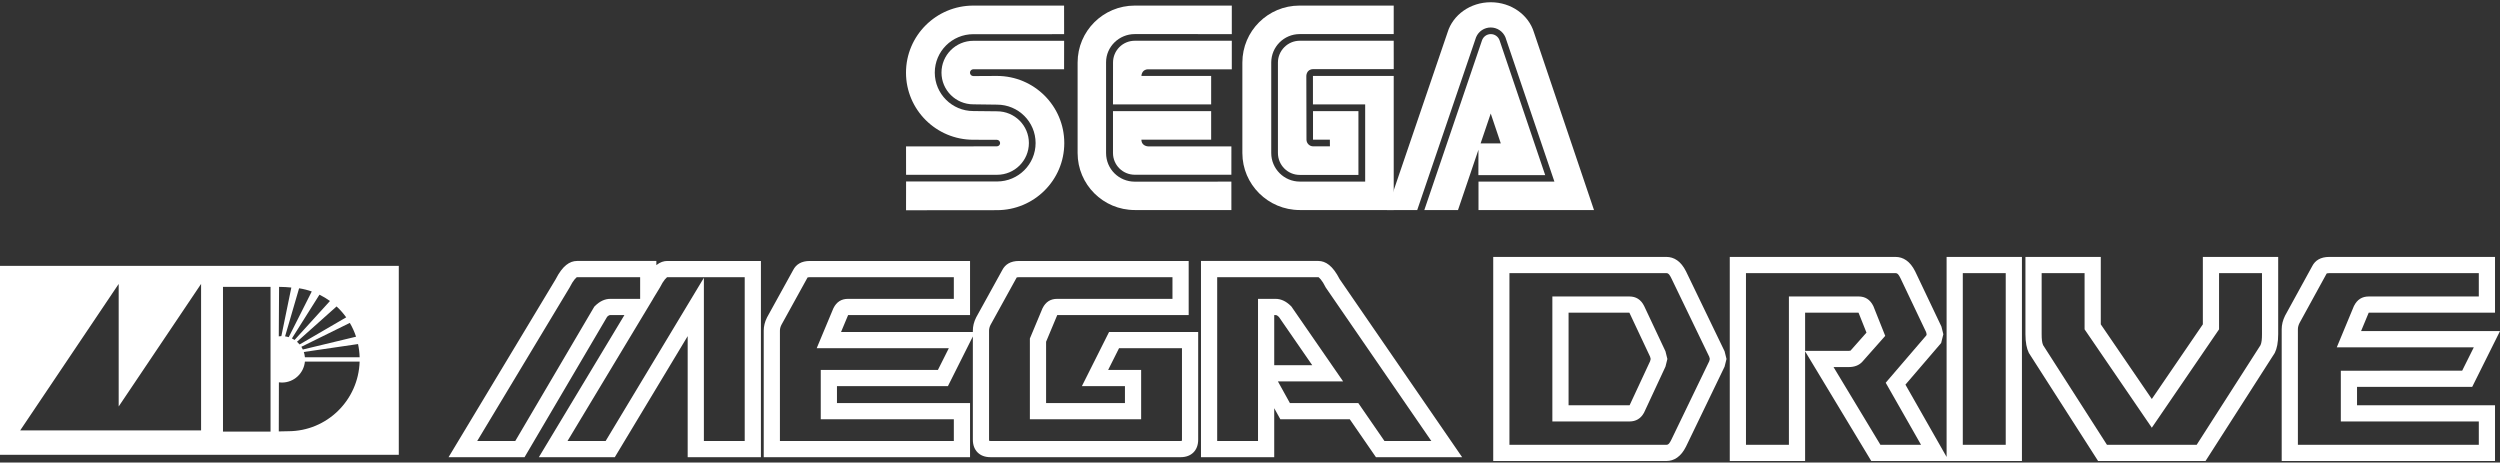 <svg clip-rule="evenodd" fill-rule="evenodd" stroke-linejoin="round" stroke-miterlimit="2" viewBox="0 0 600 111" xmlns="http://www.w3.org/2000/svg"><rect x="0" y="0" width="600" height="111" fill="#333333" stroke="none"/><g fill="#fff"><path d="m95.709 63.814h-95.709v45.346h95.709zm-30.778 5.029h-11.415v34.747h11.415zm8.247 17.938c-.269 2.824-2.637 5.031-5.515 5.031-.247 0-.489-.018-.728-.049l-.027 11.778c.985-.007 1.494-.048 2.261-.048 9.294 0 16.861-7.433 17.143-16.712zm-44.694 10.773 19.776-29.412v35.147h-19.776-23.632l23.632-35.147zm57.446-14.98-13.014 1.903c.134.402.223.825.262 1.262h13.134c-.03-1.083-.162-2.141-.382-3.165zm-1.974-5.077-11.632 5.734c.133.208.253.425.358.651l12.77-3.073c-.384-1.164-.887-2.273-1.496-3.312zm-3.177-3.952-9.501 8.48c.227.197.44.413.633.644l11.178-6.508c-.68-.949-1.456-1.825-2.31-2.616zm-4.109-2.819-6.61 10.494c.221.107.435.229.639.364l8.491-9.343c-.792-.575-1.634-1.081-2.52-1.515zm-4.886-1.536-3.365 11.536c.3.041.594.107.876.195l5.528-10.969c-.977-.343-1.991-.601-3.039-.762zm-4.395-.331c-.122-.003-.258-.006-.411-.009l-.07 11.904h.027v-.037c.195-.026.39-.039.59-.043l2.396-11.666c-.935-.114-1.816-.126-2.532-.149z"/><path d="m330.224 109.723h20.689l-29.399-42.73c-.827-1.62-1.691-2.733-2.517-3.391-.854-.681-1.727-.97-2.581-.97h-28.18v47.091h17.577v-11.754s1.472 2.659 1.472 2.659h16.665s6.274 9.095 6.274 9.095zm-172.7-46.09v-1.001h-19.055c-.853 0-1.727.289-2.581.97-.835.666-1.709 1.796-2.545 3.446.001-.001-23.916 39.728-23.916 39.728l-1.774 2.947h18.24l19.824-33.705c.249-.235.476-.402.737-.402h3.404s-20.532 34.107-20.532 34.107h18.227l17.489-29.051v29.051h17.577v-47.091h-22.477c-.853 0-1.727.289-2.581.97zm75.959 17.114v24.758c0 1.385.447 2.39 1.142 3.082.693.691 1.698 1.136 3.084 1.136h45.627c1.386 0 2.391-.445 3.084-1.136.695-.692 1.142-1.696 1.142-3.082v-25.819h-21.395l-6.514 12.984h10.332v4.069h-18.925v-14.719s2.666-6.376 2.666-6.376l.018-.028h31.537v-12.984h-40.728c-2.034 0-3.311.83-4 2.172 0-.001-6.276 11.372-6.276 11.372-.543 1.082-.794 2.133-.794 3.18v.33h-31.637s1.69-4.042 1.69-4.042l.018-.028h29.255v-12.984h-38.446c-2.034 0-3.312.83-4 2.172 0-.001-6.276 11.372-6.276 11.372-.543 1.082-.794 2.133-.794 3.18v30.367h49.516v-12.984h-31.939v-4.069h26.632zm-79.848-9.02h-7.181c-1.203 0-2.451.506-3.654 1.704l-.177.177-18.954 32.226h-9.136l22.219-36.908.033-.067c.377-.751.746-1.357 1.123-1.807.125-.15.248-.278.372-.383.074-.062.116-.148.189-.148h15.166zm3.087 0 1.701-2.797.035-.071c.377-.751.746-1.357 1.123-1.807.125-.15.247-.278.372-.383.074-.062.116-.148.189-.148h18.588v39.313h-9.799v-39.162l-23.576 39.162h-9.149s20.532-34.107 20.532-34.107zm149.973 19.806 2.882 5.206h16.415s6.274 9.095 6.274 9.095h11.251l-25.357-36.855-.06-.12c-.377-.751-.746-1.357-1.122-1.807-.125-.15-.248-.278-.373-.383-.074-.062-.115-.148-.189-.148h-24.291v39.313h9.799v-34.107h4.226c1.203 0 2.451.506 3.654 1.704l.126.126 12.417 17.976zm-107.769-2.752h-1.945v11.847h31.939v5.206h-41.738v-26.478c0-.457.123-.911.347-1.369.001-.002 6.273-11.367 6.273-11.367.032-.063.073-.046.107-.054.134-.034.286-.045.454-.045h34.557v5.206h-25.432c-1.516 0-2.691.699-3.449 2.21l-.03.06-4.004 9.578h31.709s-2.612 5.206-2.612 5.206c-5.279 0-26.176 0-26.176 0zm84.716 17.022c-.084.014-.21.031-.306.031h-45.627c-.096 0-.222-.017-.306-.031-.014-.084-.031-.207-.031-.298v-26.149c0-.457.123-.911.347-1.369.001-.002 6.273-11.367 6.273-11.367.032-.063.073-.046.107-.054.134-.034.286-.045.454-.045h36.839v5.206h-27.714c-1.516 0-2.691.699-3.449 2.21l-.03.06-3.028 7.243v19.388h26.703v-11.847h-7.919s2.612-5.206 2.612-5.206h15.106v21.93c0 .091-.017.214-.031.298zm31.292-18.159h-9.121v-12.028h.337c.278 0 .518.19.786.449 0 0 7.998 11.579 7.998 11.579z"/><path d="m433.225 84.318 15.881 26.325h36.158v-48.981h-18.082v48l-9.88-17.349s8.574-9.99 8.574-9.99l.524-2.103-.46-1.846-6.301-13.245c-1.22-2.448-2.887-3.467-4.705-3.467h-39.791v48.981h18.082zm70.962-6.479v-16.177h-18.081v18.558c0 1.972.304 3.441.795 4.427l.047.093 16.596 25.903h25.781l16.597-25.903.047-.093c.491-.986.795-2.455.795-4.427v-18.558h-18.081v16.177s-12.248 17.921-12.248 17.921zm61.5 15.005h27.644l6.669-13.382h-33.344s1.804-4.346 1.804-4.346l.046-.072h30.297v-13.382h-39.791c-2.077 0-3.384.847-4.087 2.227.001-.002-6.507 11.869-6.507 11.869-.554 1.114-.812 2.196-.812 3.275v31.61h51.197v-13.382h-33.116zm-165.748-31.182h-41.565v48.981h41.565c1.818 0 3.485-1.018 4.697-3.45l.005-.011c.006-.011 9.259-19.178 9.259-19.178l.461-1.851-.461-1.852-9.259-19.177c-1.217-2.443-2.884-3.462-4.702-3.462zm190.985 27.293s-29.126.02-29.126.02v12.175h33.116v5.605h-43.419c0-6.598 0-27.722 0-27.722 0-.492.131-.982.371-1.474.001-.001 6.504-11.864 6.504-11.864.041-.082.1-.081.157-.096.144-.036.306-.048.485-.048h35.902v5.604h-26.44c-1.545 0-2.743.715-3.515 2.264l-.03.06-4.099 9.872h32.887s-2.793 5.604-2.793 5.604zm-171.892-23.404h35.902c.551 0 .843.546 1.209 1.28 0 .001 6.118 12.861 6.118 12.861s.131.528.131.528-.067.269-.067.269-9.758 11.37-9.758 11.37l8.484 14.896h-9.75s-7.688-12.745-11.255-18.658h3.653c1.416 0 2.443-.454 3.151-1.165l.04-.04 5.563-6.28-2.839-7.121-.036-.072c-.772-1.549-1.97-2.264-3.514-2.264h-16.728v35.6h-10.304zm62.343 41.204h-10.304c0-7.406 0-33.799 0-41.204h10.304zm18.923-28.315v.601l16.137 23.611 16.137-23.611v-13.49h10.303v14.668c0 1.141-.082 2.017-.349 2.613-.001.001-15.328 23.923-15.328 23.923h-21.527s-14.24-22.225-15.327-23.922c-.267-.597-.35-1.473-.35-2.613v-14.669h10.304zm-138.035-12.889h37.676c.551 0 .843.548 1.21 1.284.001.002 9.074 18.796 9.074 18.796s.13.522.13.522-.13.522-.13.522-9.073 18.794-9.073 18.794c-.367.736-.659 1.286-1.211 1.286h-37.676zm10.303 5.604v29.995h18.503c1.54 0 2.704-.679 3.475-2.07l.033-.06 5.134-11.029.458-1.838-.459-1.842-5.117-10.872c-.782-1.569-1.98-2.284-3.524-2.284zm18.47 3.889c.019.028.043.066.06.097 0 .001 4.932 10.48 4.932 10.48s.133.532.133.532-.134.535-.134.535-4.908 10.545-4.908 10.545c-.013.017-.028.028-.05.028h-14.614v-22.217zm42.189 9.164h10.474c.145 0 .353-.039.42-.052l3.835-4.329s-1.881-4.719-1.882-4.719l-.04-.064h-12.807z"/><g fill-rule="nonzero"><path d="m217.449 50.461 21.818-.022c8.927 0 16.161-7.212 16.161-16.098 0-8.904-7.234-16.117-16.161-16.117l-5.666.031c-.447 0-.809-.366-.809-.816 0-.451.362-.818.809-.818l21.778.005.009-6.833h-21.792c-4.213 0-7.641 3.423-7.641 7.628 0 4.209 3.428 7.618 7.641 7.618l5.693.075c5.115 0 9.253 4.125 9.253 9.214 0 5.092-4.138 9.226-9.253 9.226h-21.831z"/><path d="m217.458 41.95h21.831c4.227 0 7.645-3.409 7.645-7.623 0-4.209-3.418-7.614-7.645-7.614l-5.693-.062c-5.105 0-9.248-4.129-9.248-9.231 0-5.087 4.143-9.217 9.248-9.217l21.792-.005-.009-6.858h-21.778c-8.917 0-16.16 7.204-16.16 16.099 0 8.894 7.243 16.102 16.16 16.102l5.635.009c.429 0 .791.349.791.791 0 .433-.362.781-.791.781l-21.787.018zm54.885 1.648c-3.785 0-6.886-3.017-6.886-6.869v-21.795c0-3.705 3.101-6.753 6.886-6.753l23.289.004v-6.845h-23.289c-7.578 0-13.717 6.117-13.717 13.669v21.721c0 7.553 6.139 13.678 13.717 13.678l23.191.01-.004-6.828z"/><path d="m267.127 15.009c0-2.888 2.323-5.229 5.216-5.229h23.289v6.855h-20.065c-1.607 0-1.629 1.594-1.629 1.594h16.739v6.824h-23.558zm5.216 26.928c-2.884 0-5.225-2.327-5.225-5.207v-10.052h23.558v6.837h-16.739c.022 1.607 1.63 1.616 1.63 1.616h19.967l-.005 6.797zm39.609 1.643c-3.772 0-6.855-3.074-6.855-6.851v-21.72c0-3.781 3.061-6.829 6.837-6.829h22.556v-6.84h-22.609c-7.575 0-13.714 6.117-13.714 13.669v21.721c0 7.553 6.192 13.678 13.767 13.678l22.556.01v-32.189h-19.385v6.824h12.534v18.527z"/><path d="m306.705 36.729c0 2.894 2.34 5.248 5.229 5.248h14.089v-15.308h-10.901v6.846h4.046l.012 1.607h-4.027c-.879 0-1.599-.728-1.599-1.607l-.036-15.291s-.004-1.589 1.617-1.629h19.362l-.008-6.82-22.557.005c-2.868 0-5.229 2.361-5.229 5.229v21.72m48.982-27.051c.312-.893 1.16-1.494 2.106-1.494s1.794.601 2.107 1.494l10.949 32.347h-16.033l.018-7.609h5.358l-2.412-7.169-7.857 23.165h-8.083z"/><path d="m373.055 43.58h-18.214v6.832h27.718l-14.415-42.651c-1.264-4.16-5.428-7.221-10.358-7.221-4.937 0-9.088 3.048-10.361 7.204l-14.548 42.669h7.257l14.124-41.476c.59-1.417 1.982-2.343 3.516-2.341 1.532.002 2.921.922 3.52 2.332z"/></g></g></svg>